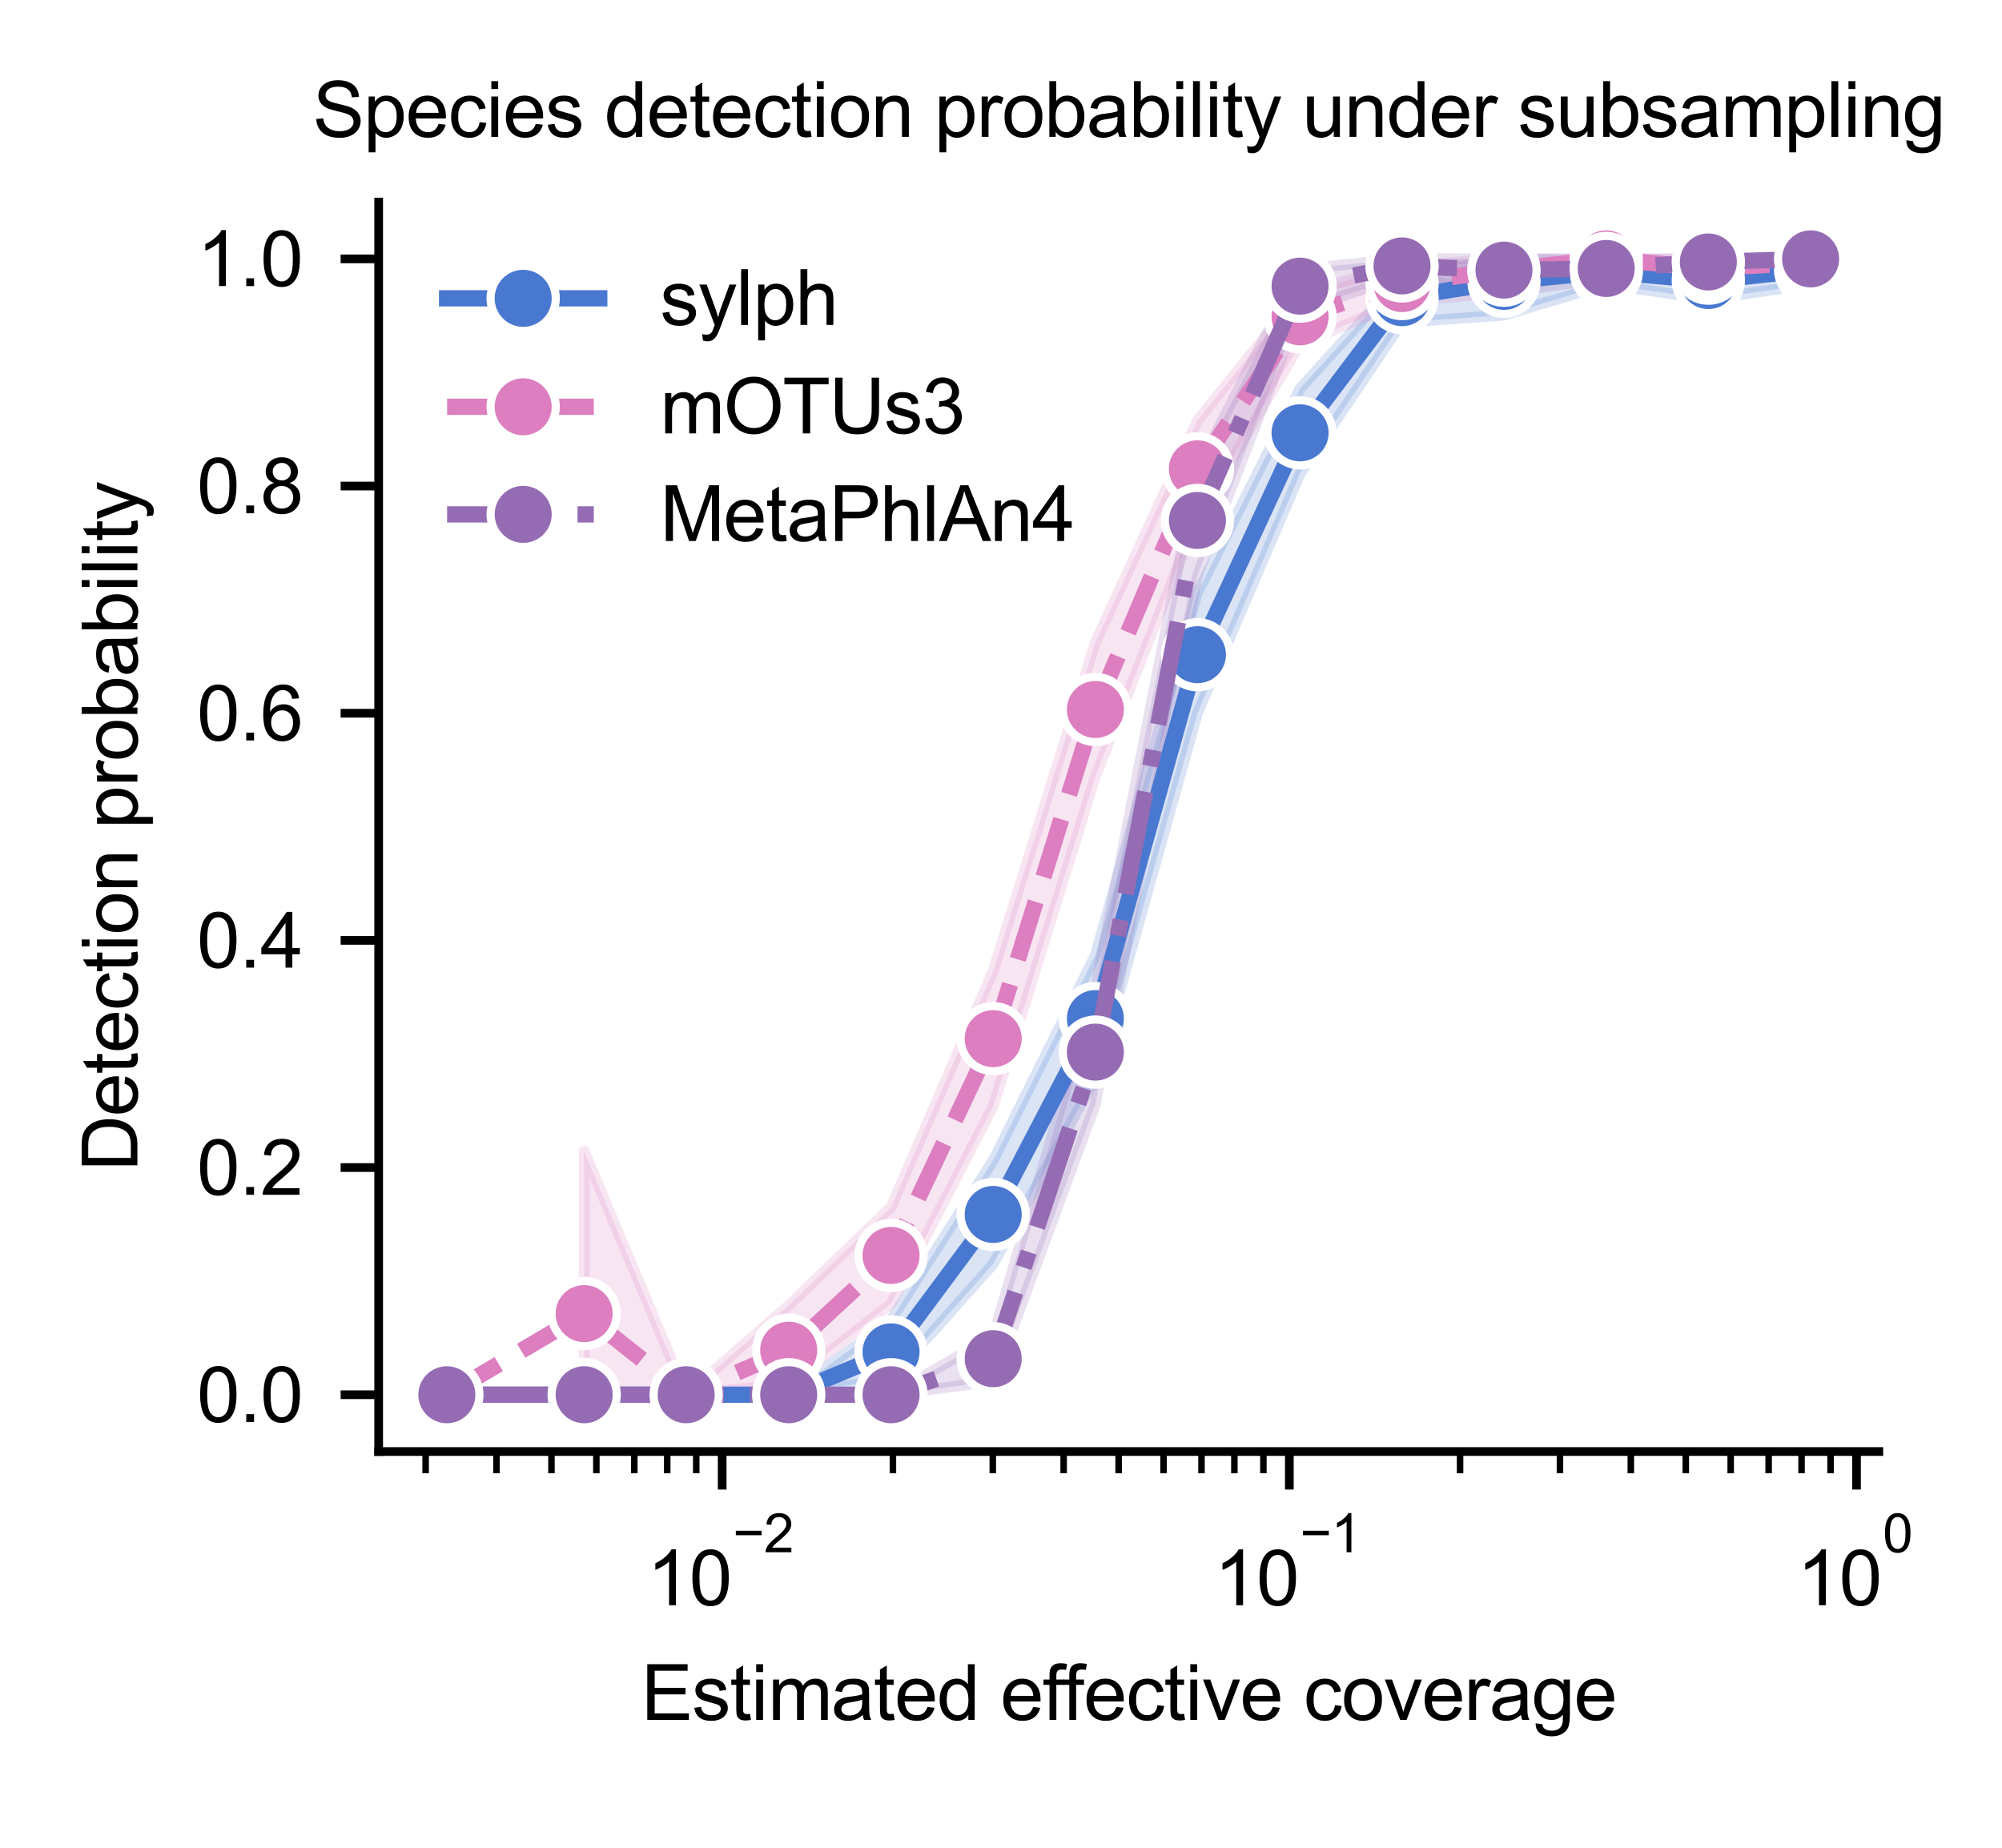 <?xml version="1.0" encoding="utf-8" standalone="no"?>
<!DOCTYPE svg PUBLIC "-//W3C//DTD SVG 1.1//EN"
  "http://www.w3.org/Graphics/SVG/1.1/DTD/svg11.dtd">
<svg xmlns:xlink="http://www.w3.org/1999/xlink" width="184.252pt" height="170.079pt" viewBox="0 0 184.252 170.079" xmlns="http://www.w3.org/2000/svg" version="1.1">
 <defs>
  <style type="text/css">*{stroke-linejoin: round; stroke-linecap: butt}</style>
 </defs>
 <g id="figure_1">
  <g id="patch_1">
   <path d="M 0 170.079 
L 184.252 170.079 
L 184.252 0 
L 0 0 
z
" style="fill: #ffffff"/>
  </g>
  <g id="axes_1">
   <g id="patch_2">
    <path d="M 34.85 133.608 
L 172.914 133.608 
L 172.914 18.6 
L 34.85 18.6 
z
" style="fill: #ffffff"/>
   </g>
   <g id="PolyCollection_1">
    <defs>
     <path id="me182ff2850" d="M 53.762 -41.698 
L 53.762 -41.698 
L 63.152 -41.698 
L 72.587 -41.698 
L 82.008 -43.178 
L 91.408 -53.73 
L 100.813 -70.836 
L 110.203 -104.43 
L 119.651 -126.471 
L 129.033 -140.407 
L 138.416 -141.075 
L 147.827 -143.895 
L 157.227 -142.548 
L 166.638 -143.905 
L 166.638 -146.251 
L 166.638 -146.251 
L 157.227 -145.681 
L 147.827 -145.957 
L 138.416 -146.251 
L 129.033 -144.628 
L 119.651 -134.32 
L 110.203 -115.519 
L 100.813 -82.148 
L 91.408 -63.273 
L 82.008 -48.603 
L 72.587 -41.698 
L 63.152 -41.698 
L 53.762 -41.698 
z
" style="stroke: #4878d0; stroke-opacity: 0.2"/>
    </defs>
    <g clip-path="url(#p164b19837b)">
     <use xlink:href="#me182ff2850" x="0" y="170.079" style="fill: #4878d0; fill-opacity: 0.2; stroke: #4878d0; stroke-opacity: 0.2"/>
    </g>
   </g>
   <g id="PolyCollection_2">
    <defs>
     <path id="m944eda7b43" d="M 53.762 -64.102 
L 53.762 -41.698 
L 63.152 -41.698 
L 72.587 -42.723 
L 82.008 -50.082 
L 91.408 -68.251 
L 100.813 -98.602 
L 110.203 -122.489 
L 119.651 -138.394 
L 129.033 -142.355 
L 138.416 -143.146 
L 147.827 -146.251 
L 157.227 -144.257 
L 166.638 -145.246 
L 166.638 -146.251 
L 166.638 -146.251 
L 157.227 -146.251 
L 147.827 -146.251 
L 138.416 -146.251 
L 129.033 -145.602 
L 119.651 -143.111 
L 110.203 -131.36 
L 100.813 -110.943 
L 91.408 -80.698 
L 82.008 -58.972 
L 72.587 -49.924 
L 63.152 -41.698 
L 53.762 -64.102 
z
" style="stroke: #dc7ec0; stroke-opacity: 0.2"/>
    </defs>
    <g clip-path="url(#p164b19837b)">
     <use xlink:href="#m944eda7b43" x="0" y="170.079" style="fill: #dc7ec0; fill-opacity: 0.2; stroke: #dc7ec0; stroke-opacity: 0.2"/>
    </g>
   </g>
   <g id="PolyCollection_3">
    <defs>
     <path id="me5c48b6f7c" d="M 53.762 -41.698 
L 53.762 -41.698 
L 63.152 -41.698 
L 72.587 -41.698 
L 82.008 -41.698 
L 91.408 -42.943 
L 100.813 -68.436 
L 110.203 -117.103 
L 119.651 -141.542 
L 129.033 -144.628 
L 138.416 -143.146 
L 147.827 -144.484 
L 157.227 -145.112 
L 166.638 -146.251 
L 166.638 -146.251 
L 166.638 -146.251 
L 157.227 -146.251 
L 147.827 -146.251 
L 138.416 -146.251 
L 129.033 -146.251 
L 119.651 -145.309 
L 110.203 -126.925 
L 100.813 -79.063 
L 91.408 -47.092 
L 82.008 -41.698 
L 72.587 -41.698 
L 63.152 -41.698 
L 53.762 -41.698 
z
" style="stroke: #956cb4; stroke-opacity: 0.2"/>
    </defs>
    <g clip-path="url(#p164b19837b)">
     <use xlink:href="#me5c48b6f7c" x="0" y="170.079" style="fill: #956cb4; fill-opacity: 0.2; stroke: #956cb4; stroke-opacity: 0.2"/>
    </g>
   </g>
   <g id="matplotlib.axis_1">
    <g id="xtick_1">
     <g id="line2d_1">
      <defs>
       <path id="m7277cf3ce0" d="M 0 0 
L 0 3.5 
" style="stroke: #000000; stroke-width: 0.8"/>
      </defs>
      <g>
       <use xlink:href="#m7277cf3ce0" x="66.465" y="133.608" style="stroke: #000000; stroke-width: 0.8"/>
      </g>
     </g>
     <g id="text_1">
      <!-- $\mathdefault{10^{-2}}$ -->
      <g transform="translate(59.535 147.827) scale(0.07 -0.07)">
       <defs>
        <path id="ArialMT-31" d="M 2384 0 
L 1822 0 
L 1822 3584 
Q 1619 3391 1289 3197 
Q 959 3003 697 2906 
L 697 3450 
Q 1169 3672 1522 3987 
Q 1875 4303 2022 4600 
L 2384 4600 
L 2384 0 
z
" transform="scale(0.016)"/>
        <path id="ArialMT-30" d="M 266 2259 
Q 266 3072 433 3567 
Q 600 4063 929 4331 
Q 1259 4600 1759 4600 
Q 2128 4600 2406 4451 
Q 2684 4303 2865 4023 
Q 3047 3744 3150 3342 
Q 3253 2941 3253 2259 
Q 3253 1453 3087 958 
Q 2922 463 2592 192 
Q 2263 -78 1759 -78 
Q 1097 -78 719 397 
Q 266 969 266 2259 
z
M 844 2259 
Q 844 1131 1108 757 
Q 1372 384 1759 384 
Q 2147 384 2411 759 
Q 2675 1134 2675 2259 
Q 2675 3391 2411 3762 
Q 2147 4134 1753 4134 
Q 1366 4134 1134 3806 
Q 844 3388 844 2259 
z
" transform="scale(0.016)"/>
        <path id="ArialMT-2212" d="M 3381 1997 
L 356 1997 
L 356 2522 
L 3381 2522 
L 3381 1997 
z
" transform="scale(0.016)"/>
        <path id="ArialMT-32" d="M 3222 541 
L 3222 0 
L 194 0 
Q 188 203 259 391 
Q 375 700 629 1000 
Q 884 1300 1366 1694 
Q 2113 2306 2375 2664 
Q 2638 3022 2638 3341 
Q 2638 3675 2398 3904 
Q 2159 4134 1775 4134 
Q 1369 4134 1125 3890 
Q 881 3647 878 3216 
L 300 3275 
Q 359 3922 746 4261 
Q 1134 4600 1788 4600 
Q 2447 4600 2831 4234 
Q 3216 3869 3216 3328 
Q 3216 3053 3103 2787 
Q 2991 2522 2730 2228 
Q 2469 1934 1863 1422 
Q 1356 997 1212 845 
Q 1069 694 975 541 
L 3222 541 
z
" transform="scale(0.016)"/>
       </defs>
       <use xlink:href="#ArialMT-31" transform="translate(0 0.994)"/>
       <use xlink:href="#ArialMT-30" transform="translate(55.615 0.994)"/>
       <use xlink:href="#ArialMT-2212" transform="translate(112.973 70.688) scale(0.7)"/>
       <use xlink:href="#ArialMT-32" transform="translate(153.852 70.688) scale(0.7)"/>
      </g>
     </g>
    </g>
    <g id="xtick_2">
     <g id="line2d_2">
      <g>
       <use xlink:href="#m7277cf3ce0" x="118.664" y="133.608" style="stroke: #000000; stroke-width: 0.8"/>
      </g>
     </g>
     <g id="text_2">
      <!-- $\mathdefault{10^{-1}}$ -->
      <g transform="translate(111.734 147.827) scale(0.07 -0.07)">
       <use xlink:href="#ArialMT-31" transform="translate(0 0.994)"/>
       <use xlink:href="#ArialMT-30" transform="translate(55.615 0.994)"/>
       <use xlink:href="#ArialMT-2212" transform="translate(112.973 70.688) scale(0.7)"/>
       <use xlink:href="#ArialMT-31" transform="translate(153.852 70.688) scale(0.7)"/>
      </g>
     </g>
    </g>
    <g id="xtick_3">
     <g id="line2d_3">
      <g>
       <use xlink:href="#m7277cf3ce0" x="170.862" y="133.608" style="stroke: #000000; stroke-width: 0.8"/>
      </g>
     </g>
     <g id="text_3">
      <!-- $\mathdefault{10^{0}}$ -->
      <g transform="translate(165.367 147.827) scale(0.07 -0.07)">
       <use xlink:href="#ArialMT-31" transform="translate(0 0.994)"/>
       <use xlink:href="#ArialMT-30" transform="translate(55.615 0.994)"/>
       <use xlink:href="#ArialMT-30" transform="translate(112.973 70.688) scale(0.7)"/>
      </g>
     </g>
    </g>
    <g id="xtick_4">
     <g id="line2d_4">
      <defs>
       <path id="mdeec2a1794" d="M 0 0 
L 0 2 
" style="stroke: #000000; stroke-width: 0.6"/>
      </defs>
      <g>
       <use xlink:href="#mdeec2a1794" x="39.172" y="133.608" style="stroke: #000000; stroke-width: 0.6"/>
      </g>
     </g>
    </g>
    <g id="xtick_5">
     <g id="line2d_5">
      <g>
       <use xlink:href="#mdeec2a1794" x="45.694" y="133.608" style="stroke: #000000; stroke-width: 0.6"/>
      </g>
     </g>
    </g>
    <g id="xtick_6">
     <g id="line2d_6">
      <g>
       <use xlink:href="#mdeec2a1794" x="50.752" y="133.608" style="stroke: #000000; stroke-width: 0.6"/>
      </g>
     </g>
    </g>
    <g id="xtick_7">
     <g id="line2d_7">
      <g>
       <use xlink:href="#mdeec2a1794" x="54.885" y="133.608" style="stroke: #000000; stroke-width: 0.6"/>
      </g>
     </g>
    </g>
    <g id="xtick_8">
     <g id="line2d_8">
      <g>
       <use xlink:href="#mdeec2a1794" x="58.38" y="133.608" style="stroke: #000000; stroke-width: 0.6"/>
      </g>
     </g>
    </g>
    <g id="xtick_9">
     <g id="line2d_9">
      <g>
       <use xlink:href="#mdeec2a1794" x="61.407" y="133.608" style="stroke: #000000; stroke-width: 0.6"/>
      </g>
     </g>
    </g>
    <g id="xtick_10">
     <g id="line2d_10">
      <g>
       <use xlink:href="#mdeec2a1794" x="64.077" y="133.608" style="stroke: #000000; stroke-width: 0.6"/>
      </g>
     </g>
    </g>
    <g id="xtick_11">
     <g id="line2d_11">
      <g>
       <use xlink:href="#mdeec2a1794" x="82.179" y="133.608" style="stroke: #000000; stroke-width: 0.6"/>
      </g>
     </g>
    </g>
    <g id="xtick_12">
     <g id="line2d_12">
      <g>
       <use xlink:href="#mdeec2a1794" x="91.37" y="133.608" style="stroke: #000000; stroke-width: 0.6"/>
      </g>
     </g>
    </g>
    <g id="xtick_13">
     <g id="line2d_13">
      <g>
       <use xlink:href="#mdeec2a1794" x="97.892" y="133.608" style="stroke: #000000; stroke-width: 0.6"/>
      </g>
     </g>
    </g>
    <g id="xtick_14">
     <g id="line2d_14">
      <g>
       <use xlink:href="#mdeec2a1794" x="102.951" y="133.608" style="stroke: #000000; stroke-width: 0.6"/>
      </g>
     </g>
    </g>
    <g id="xtick_15">
     <g id="line2d_15">
      <g>
       <use xlink:href="#mdeec2a1794" x="107.084" y="133.608" style="stroke: #000000; stroke-width: 0.6"/>
      </g>
     </g>
    </g>
    <g id="xtick_16">
     <g id="line2d_16">
      <g>
       <use xlink:href="#mdeec2a1794" x="110.578" y="133.608" style="stroke: #000000; stroke-width: 0.6"/>
      </g>
     </g>
    </g>
    <g id="xtick_17">
     <g id="line2d_17">
      <g>
       <use xlink:href="#mdeec2a1794" x="113.605" y="133.608" style="stroke: #000000; stroke-width: 0.6"/>
      </g>
     </g>
    </g>
    <g id="xtick_18">
     <g id="line2d_18">
      <g>
       <use xlink:href="#mdeec2a1794" x="116.275" y="133.608" style="stroke: #000000; stroke-width: 0.6"/>
      </g>
     </g>
    </g>
    <g id="xtick_19">
     <g id="line2d_19">
      <g>
       <use xlink:href="#mdeec2a1794" x="134.377" y="133.608" style="stroke: #000000; stroke-width: 0.6"/>
      </g>
     </g>
    </g>
    <g id="xtick_20">
     <g id="line2d_20">
      <g>
       <use xlink:href="#mdeec2a1794" x="143.569" y="133.608" style="stroke: #000000; stroke-width: 0.6"/>
      </g>
     </g>
    </g>
    <g id="xtick_21">
     <g id="line2d_21">
      <g>
       <use xlink:href="#mdeec2a1794" x="150.09" y="133.608" style="stroke: #000000; stroke-width: 0.6"/>
      </g>
     </g>
    </g>
    <g id="xtick_22">
     <g id="line2d_22">
      <g>
       <use xlink:href="#mdeec2a1794" x="155.149" y="133.608" style="stroke: #000000; stroke-width: 0.6"/>
      </g>
     </g>
    </g>
    <g id="xtick_23">
     <g id="line2d_23">
      <g>
       <use xlink:href="#mdeec2a1794" x="159.282" y="133.608" style="stroke: #000000; stroke-width: 0.6"/>
      </g>
     </g>
    </g>
    <g id="xtick_24">
     <g id="line2d_24">
      <g>
       <use xlink:href="#mdeec2a1794" x="162.776" y="133.608" style="stroke: #000000; stroke-width: 0.6"/>
      </g>
     </g>
    </g>
    <g id="xtick_25">
     <g id="line2d_25">
      <g>
       <use xlink:href="#mdeec2a1794" x="165.804" y="133.608" style="stroke: #000000; stroke-width: 0.6"/>
      </g>
     </g>
    </g>
    <g id="xtick_26">
     <g id="line2d_26">
      <g>
       <use xlink:href="#mdeec2a1794" x="168.474" y="133.608" style="stroke: #000000; stroke-width: 0.6"/>
      </g>
     </g>
    </g>
    <g id="text_4">
     <!-- Estimated effective coverage -->
     <g transform="translate(59.006 158.314) scale(0.07 -0.07)">
      <defs>
       <path id="ArialMT-45" d="M 506 0 
L 506 4581 
L 3819 4581 
L 3819 4041 
L 1113 4041 
L 1113 2638 
L 3647 2638 
L 3647 2100 
L 1113 2100 
L 1113 541 
L 3925 541 
L 3925 0 
L 506 0 
z
" transform="scale(0.016)"/>
       <path id="ArialMT-73" d="M 197 991 
L 753 1078 
Q 800 744 1014 566 
Q 1228 388 1613 388 
Q 2000 388 2187 545 
Q 2375 703 2375 916 
Q 2375 1106 2209 1216 
Q 2094 1291 1634 1406 
Q 1016 1563 777 1677 
Q 538 1791 414 1992 
Q 291 2194 291 2438 
Q 291 2659 392 2848 
Q 494 3038 669 3163 
Q 800 3259 1026 3326 
Q 1253 3394 1513 3394 
Q 1903 3394 2198 3281 
Q 2494 3169 2634 2976 
Q 2775 2784 2828 2463 
L 2278 2388 
Q 2241 2644 2061 2787 
Q 1881 2931 1553 2931 
Q 1166 2931 1000 2803 
Q 834 2675 834 2503 
Q 834 2394 903 2306 
Q 972 2216 1119 2156 
Q 1203 2125 1616 2013 
Q 2213 1853 2448 1751 
Q 2684 1650 2818 1456 
Q 2953 1263 2953 975 
Q 2953 694 2789 445 
Q 2625 197 2315 61 
Q 2006 -75 1616 -75 
Q 969 -75 630 194 
Q 291 463 197 991 
z
" transform="scale(0.016)"/>
       <path id="ArialMT-74" d="M 1650 503 
L 1731 6 
Q 1494 -44 1306 -44 
Q 1000 -44 831 53 
Q 663 150 594 308 
Q 525 466 525 972 
L 525 2881 
L 113 2881 
L 113 3319 
L 525 3319 
L 525 4141 
L 1084 4478 
L 1084 3319 
L 1650 3319 
L 1650 2881 
L 1084 2881 
L 1084 941 
Q 1084 700 1114 631 
Q 1144 563 1211 522 
Q 1278 481 1403 481 
Q 1497 481 1650 503 
z
" transform="scale(0.016)"/>
       <path id="ArialMT-69" d="M 425 3934 
L 425 4581 
L 988 4581 
L 988 3934 
L 425 3934 
z
M 425 0 
L 425 3319 
L 988 3319 
L 988 0 
L 425 0 
z
" transform="scale(0.016)"/>
       <path id="ArialMT-6d" d="M 422 0 
L 422 3319 
L 925 3319 
L 925 2853 
Q 1081 3097 1340 3245 
Q 1600 3394 1931 3394 
Q 2300 3394 2536 3241 
Q 2772 3088 2869 2813 
Q 3263 3394 3894 3394 
Q 4388 3394 4653 3120 
Q 4919 2847 4919 2278 
L 4919 0 
L 4359 0 
L 4359 2091 
Q 4359 2428 4304 2576 
Q 4250 2725 4106 2815 
Q 3963 2906 3769 2906 
Q 3419 2906 3187 2673 
Q 2956 2441 2956 1928 
L 2956 0 
L 2394 0 
L 2394 2156 
Q 2394 2531 2256 2718 
Q 2119 2906 1806 2906 
Q 1569 2906 1367 2781 
Q 1166 2656 1075 2415 
Q 984 2175 984 1722 
L 984 0 
L 422 0 
z
" transform="scale(0.016)"/>
       <path id="ArialMT-61" d="M 2588 409 
Q 2275 144 1986 34 
Q 1697 -75 1366 -75 
Q 819 -75 525 192 
Q 231 459 231 875 
Q 231 1119 342 1320 
Q 453 1522 633 1644 
Q 813 1766 1038 1828 
Q 1203 1872 1538 1913 
Q 2219 1994 2541 2106 
Q 2544 2222 2544 2253 
Q 2544 2597 2384 2738 
Q 2169 2928 1744 2928 
Q 1347 2928 1158 2789 
Q 969 2650 878 2297 
L 328 2372 
Q 403 2725 575 2942 
Q 747 3159 1072 3276 
Q 1397 3394 1825 3394 
Q 2250 3394 2515 3294 
Q 2781 3194 2906 3042 
Q 3031 2891 3081 2659 
Q 3109 2516 3109 2141 
L 3109 1391 
Q 3109 606 3145 398 
Q 3181 191 3288 0 
L 2700 0 
Q 2613 175 2588 409 
z
M 2541 1666 
Q 2234 1541 1622 1453 
Q 1275 1403 1131 1340 
Q 988 1278 909 1158 
Q 831 1038 831 891 
Q 831 666 1001 516 
Q 1172 366 1500 366 
Q 1825 366 2078 508 
Q 2331 650 2450 897 
Q 2541 1088 2541 1459 
L 2541 1666 
z
" transform="scale(0.016)"/>
       <path id="ArialMT-65" d="M 2694 1069 
L 3275 997 
Q 3138 488 2766 206 
Q 2394 -75 1816 -75 
Q 1088 -75 661 373 
Q 234 822 234 1631 
Q 234 2469 665 2931 
Q 1097 3394 1784 3394 
Q 2450 3394 2872 2941 
Q 3294 2488 3294 1666 
Q 3294 1616 3291 1516 
L 816 1516 
Q 847 969 1125 678 
Q 1403 388 1819 388 
Q 2128 388 2347 550 
Q 2566 713 2694 1069 
z
M 847 1978 
L 2700 1978 
Q 2663 2397 2488 2606 
Q 2219 2931 1791 2931 
Q 1403 2931 1139 2672 
Q 875 2413 847 1978 
z
" transform="scale(0.016)"/>
       <path id="ArialMT-64" d="M 2575 0 
L 2575 419 
Q 2259 -75 1647 -75 
Q 1250 -75 917 144 
Q 584 363 401 755 
Q 219 1147 219 1656 
Q 219 2153 384 2558 
Q 550 2963 881 3178 
Q 1213 3394 1622 3394 
Q 1922 3394 2156 3267 
Q 2391 3141 2538 2938 
L 2538 4581 
L 3097 4581 
L 3097 0 
L 2575 0 
z
M 797 1656 
Q 797 1019 1065 703 
Q 1334 388 1700 388 
Q 2069 388 2326 689 
Q 2584 991 2584 1609 
Q 2584 2291 2321 2609 
Q 2059 2928 1675 2928 
Q 1300 2928 1048 2622 
Q 797 2316 797 1656 
z
" transform="scale(0.016)"/>
       <path id="ArialMT-20" transform="scale(0.016)"/>
       <path id="ArialMT-66" d="M 556 0 
L 556 2881 
L 59 2881 
L 59 3319 
L 556 3319 
L 556 3672 
Q 556 4006 616 4169 
Q 697 4388 901 4523 
Q 1106 4659 1475 4659 
Q 1713 4659 2000 4603 
L 1916 4113 
Q 1741 4144 1584 4144 
Q 1328 4144 1222 4034 
Q 1116 3925 1116 3625 
L 1116 3319 
L 1763 3319 
L 1763 2881 
L 1116 2881 
L 1116 0 
L 556 0 
z
" transform="scale(0.016)"/>
       <path id="ArialMT-63" d="M 2588 1216 
L 3141 1144 
Q 3050 572 2676 248 
Q 2303 -75 1759 -75 
Q 1078 -75 664 370 
Q 250 816 250 1647 
Q 250 2184 428 2587 
Q 606 2991 970 3192 
Q 1334 3394 1763 3394 
Q 2303 3394 2647 3120 
Q 2991 2847 3088 2344 
L 2541 2259 
Q 2463 2594 2264 2762 
Q 2066 2931 1784 2931 
Q 1359 2931 1093 2626 
Q 828 2322 828 1663 
Q 828 994 1084 691 
Q 1341 388 1753 388 
Q 2084 388 2306 591 
Q 2528 794 2588 1216 
z
" transform="scale(0.016)"/>
       <path id="ArialMT-76" d="M 1344 0 
L 81 3319 
L 675 3319 
L 1388 1331 
Q 1503 1009 1600 663 
Q 1675 925 1809 1294 
L 2547 3319 
L 3125 3319 
L 1869 0 
L 1344 0 
z
" transform="scale(0.016)"/>
       <path id="ArialMT-6f" d="M 213 1659 
Q 213 2581 725 3025 
Q 1153 3394 1769 3394 
Q 2453 3394 2887 2945 
Q 3322 2497 3322 1706 
Q 3322 1066 3130 698 
Q 2938 331 2570 128 
Q 2203 -75 1769 -75 
Q 1072 -75 642 372 
Q 213 819 213 1659 
z
M 791 1659 
Q 791 1022 1069 705 
Q 1347 388 1769 388 
Q 2188 388 2466 706 
Q 2744 1025 2744 1678 
Q 2744 2294 2464 2611 
Q 2184 2928 1769 2928 
Q 1347 2928 1069 2612 
Q 791 2297 791 1659 
z
" transform="scale(0.016)"/>
       <path id="ArialMT-72" d="M 416 0 
L 416 3319 
L 922 3319 
L 922 2816 
Q 1116 3169 1280 3281 
Q 1444 3394 1641 3394 
Q 1925 3394 2219 3213 
L 2025 2691 
Q 1819 2813 1613 2813 
Q 1428 2813 1281 2702 
Q 1134 2591 1072 2394 
Q 978 2094 978 1738 
L 978 0 
L 416 0 
z
" transform="scale(0.016)"/>
       <path id="ArialMT-67" d="M 319 -275 
L 866 -356 
Q 900 -609 1056 -725 
Q 1266 -881 1628 -881 
Q 2019 -881 2231 -725 
Q 2444 -569 2519 -288 
Q 2563 -116 2559 434 
Q 2191 0 1641 0 
Q 956 0 581 494 
Q 206 988 206 1678 
Q 206 2153 378 2554 
Q 550 2956 876 3175 
Q 1203 3394 1644 3394 
Q 2231 3394 2613 2919 
L 2613 3319 
L 3131 3319 
L 3131 450 
Q 3131 -325 2973 -648 
Q 2816 -972 2473 -1159 
Q 2131 -1347 1631 -1347 
Q 1038 -1347 672 -1080 
Q 306 -813 319 -275 
z
M 784 1719 
Q 784 1066 1043 766 
Q 1303 466 1694 466 
Q 2081 466 2343 764 
Q 2606 1063 2606 1700 
Q 2606 2309 2336 2618 
Q 2066 2928 1684 2928 
Q 1309 2928 1046 2623 
Q 784 2319 784 1719 
z
" transform="scale(0.016)"/>
      </defs>
      <use xlink:href="#ArialMT-45"/>
      <use xlink:href="#ArialMT-73" x="66.699"/>
      <use xlink:href="#ArialMT-74" x="116.699"/>
      <use xlink:href="#ArialMT-69" x="144.482"/>
      <use xlink:href="#ArialMT-6d" x="166.699"/>
      <use xlink:href="#ArialMT-61" x="250"/>
      <use xlink:href="#ArialMT-74" x="305.615"/>
      <use xlink:href="#ArialMT-65" x="333.398"/>
      <use xlink:href="#ArialMT-64" x="389.014"/>
      <use xlink:href="#ArialMT-20" x="444.629"/>
      <use xlink:href="#ArialMT-65" x="472.412"/>
      <use xlink:href="#ArialMT-66" x="528.027"/>
      <use xlink:href="#ArialMT-66" x="554.061"/>
      <use xlink:href="#ArialMT-65" x="581.844"/>
      <use xlink:href="#ArialMT-63" x="637.459"/>
      <use xlink:href="#ArialMT-74" x="687.459"/>
      <use xlink:href="#ArialMT-69" x="715.242"/>
      <use xlink:href="#ArialMT-76" x="737.459"/>
      <use xlink:href="#ArialMT-65" x="787.459"/>
      <use xlink:href="#ArialMT-20" x="843.074"/>
      <use xlink:href="#ArialMT-63" x="870.857"/>
      <use xlink:href="#ArialMT-6f" x="920.857"/>
      <use xlink:href="#ArialMT-76" x="976.473"/>
      <use xlink:href="#ArialMT-65" x="1026.473"/>
      <use xlink:href="#ArialMT-72" x="1082.088"/>
      <use xlink:href="#ArialMT-61" x="1115.389"/>
      <use xlink:href="#ArialMT-67" x="1171.004"/>
      <use xlink:href="#ArialMT-65" x="1226.619"/>
     </g>
    </g>
   </g>
   <g id="matplotlib.axis_2">
    <g id="ytick_1">
     <g id="line2d_27">
      <defs>
       <path id="m23af305d7d" d="M 0 0 
L -3.5 0 
" style="stroke: #000000; stroke-width: 0.8"/>
      </defs>
      <g>
       <use xlink:href="#m23af305d7d" x="34.85" y="128.381" style="stroke: #000000; stroke-width: 0.8"/>
      </g>
     </g>
     <g id="text_5">
      <!-- 0.0 -->
      <g transform="translate(18.12 130.886) scale(0.07 -0.07)">
       <defs>
        <path id="ArialMT-2e" d="M 581 0 
L 581 641 
L 1222 641 
L 1222 0 
L 581 0 
z
" transform="scale(0.016)"/>
       </defs>
       <use xlink:href="#ArialMT-30"/>
       <use xlink:href="#ArialMT-2e" x="55.615"/>
       <use xlink:href="#ArialMT-30" x="83.398"/>
      </g>
     </g>
    </g>
    <g id="ytick_2">
     <g id="line2d_28">
      <g>
       <use xlink:href="#m23af305d7d" x="34.85" y="107.47" style="stroke: #000000; stroke-width: 0.8"/>
      </g>
     </g>
     <g id="text_6">
      <!-- 0.2 -->
      <g transform="translate(18.12 109.975) scale(0.07 -0.07)">
       <use xlink:href="#ArialMT-30"/>
       <use xlink:href="#ArialMT-2e" x="55.615"/>
       <use xlink:href="#ArialMT-32" x="83.398"/>
      </g>
     </g>
    </g>
    <g id="ytick_3">
     <g id="line2d_29">
      <g>
       <use xlink:href="#m23af305d7d" x="34.85" y="86.559" style="stroke: #000000; stroke-width: 0.8"/>
      </g>
     </g>
     <g id="text_7">
      <!-- 0.4 -->
      <g transform="translate(18.12 89.065) scale(0.07 -0.07)">
       <defs>
        <path id="ArialMT-34" d="M 2069 0 
L 2069 1097 
L 81 1097 
L 81 1613 
L 2172 4581 
L 2631 4581 
L 2631 1613 
L 3250 1613 
L 3250 1097 
L 2631 1097 
L 2631 0 
L 2069 0 
z
M 2069 1613 
L 2069 3678 
L 634 1613 
L 2069 1613 
z
" transform="scale(0.016)"/>
       </defs>
       <use xlink:href="#ArialMT-30"/>
       <use xlink:href="#ArialMT-2e" x="55.615"/>
       <use xlink:href="#ArialMT-34" x="83.398"/>
      </g>
     </g>
    </g>
    <g id="ytick_4">
     <g id="line2d_30">
      <g>
       <use xlink:href="#m23af305d7d" x="34.85" y="65.649" style="stroke: #000000; stroke-width: 0.8"/>
      </g>
     </g>
     <g id="text_8">
      <!-- 0.6 -->
      <g transform="translate(18.12 68.154) scale(0.07 -0.07)">
       <defs>
        <path id="ArialMT-36" d="M 3184 3459 
L 2625 3416 
Q 2550 3747 2413 3897 
Q 2184 4138 1850 4138 
Q 1581 4138 1378 3988 
Q 1113 3794 959 3422 
Q 806 3050 800 2363 
Q 1003 2672 1297 2822 
Q 1591 2972 1913 2972 
Q 2475 2972 2870 2558 
Q 3266 2144 3266 1488 
Q 3266 1056 3080 686 
Q 2894 316 2569 119 
Q 2244 -78 1831 -78 
Q 1128 -78 684 439 
Q 241 956 241 2144 
Q 241 3472 731 4075 
Q 1159 4600 1884 4600 
Q 2425 4600 2770 4297 
Q 3116 3994 3184 3459 
z
M 888 1484 
Q 888 1194 1011 928 
Q 1134 663 1356 523 
Q 1578 384 1822 384 
Q 2178 384 2434 671 
Q 2691 959 2691 1453 
Q 2691 1928 2437 2201 
Q 2184 2475 1800 2475 
Q 1419 2475 1153 2201 
Q 888 1928 888 1484 
z
" transform="scale(0.016)"/>
       </defs>
       <use xlink:href="#ArialMT-30"/>
       <use xlink:href="#ArialMT-2e" x="55.615"/>
       <use xlink:href="#ArialMT-36" x="83.398"/>
      </g>
     </g>
    </g>
    <g id="ytick_5">
     <g id="line2d_31">
      <g>
       <use xlink:href="#m23af305d7d" x="34.85" y="44.738" style="stroke: #000000; stroke-width: 0.8"/>
      </g>
     </g>
     <g id="text_9">
      <!-- 0.8 -->
      <g transform="translate(18.12 47.243) scale(0.07 -0.07)">
       <defs>
        <path id="ArialMT-38" d="M 1131 2484 
Q 781 2613 612 2850 
Q 444 3088 444 3419 
Q 444 3919 803 4259 
Q 1163 4600 1759 4600 
Q 2359 4600 2725 4251 
Q 3091 3903 3091 3403 
Q 3091 3084 2923 2848 
Q 2756 2613 2416 2484 
Q 2838 2347 3058 2040 
Q 3278 1734 3278 1309 
Q 3278 722 2862 322 
Q 2447 -78 1769 -78 
Q 1091 -78 675 323 
Q 259 725 259 1325 
Q 259 1772 486 2073 
Q 713 2375 1131 2484 
z
M 1019 3438 
Q 1019 3113 1228 2906 
Q 1438 2700 1772 2700 
Q 2097 2700 2305 2904 
Q 2513 3109 2513 3406 
Q 2513 3716 2298 3927 
Q 2084 4138 1766 4138 
Q 1444 4138 1231 3931 
Q 1019 3725 1019 3438 
z
M 838 1322 
Q 838 1081 952 856 
Q 1066 631 1291 507 
Q 1516 384 1775 384 
Q 2178 384 2440 643 
Q 2703 903 2703 1303 
Q 2703 1709 2433 1975 
Q 2163 2241 1756 2241 
Q 1359 2241 1098 1978 
Q 838 1716 838 1322 
z
" transform="scale(0.016)"/>
       </defs>
       <use xlink:href="#ArialMT-30"/>
       <use xlink:href="#ArialMT-2e" x="55.615"/>
       <use xlink:href="#ArialMT-38" x="83.398"/>
      </g>
     </g>
    </g>
    <g id="ytick_6">
     <g id="line2d_32">
      <g>
       <use xlink:href="#m23af305d7d" x="34.85" y="23.828" style="stroke: #000000; stroke-width: 0.8"/>
      </g>
     </g>
     <g id="text_10">
      <!-- 1.0 -->
      <g transform="translate(18.12 26.333) scale(0.07 -0.07)">
       <use xlink:href="#ArialMT-31"/>
       <use xlink:href="#ArialMT-2e" x="55.615"/>
       <use xlink:href="#ArialMT-30" x="83.398"/>
      </g>
     </g>
    </g>
    <g id="text_11">
     <!-- Detection probability -->
     <g transform="translate(12.647 107.814) rotate(-90) scale(0.07 -0.07)">
      <defs>
       <path id="ArialMT-44" d="M 494 0 
L 494 4581 
L 2072 4581 
Q 2606 4581 2888 4516 
Q 3281 4425 3559 4188 
Q 3922 3881 4101 3404 
Q 4281 2928 4281 2316 
Q 4281 1794 4159 1391 
Q 4038 988 3847 723 
Q 3656 459 3429 307 
Q 3203 156 2883 78 
Q 2563 0 2147 0 
L 494 0 
z
M 1100 541 
L 2078 541 
Q 2531 541 2789 625 
Q 3047 709 3200 863 
Q 3416 1078 3536 1442 
Q 3656 1806 3656 2325 
Q 3656 3044 3420 3430 
Q 3184 3816 2847 3947 
Q 2603 4041 2063 4041 
L 1100 4041 
L 1100 541 
z
" transform="scale(0.016)"/>
       <path id="ArialMT-6e" d="M 422 0 
L 422 3319 
L 928 3319 
L 928 2847 
Q 1294 3394 1984 3394 
Q 2284 3394 2536 3286 
Q 2788 3178 2913 3003 
Q 3038 2828 3088 2588 
Q 3119 2431 3119 2041 
L 3119 0 
L 2556 0 
L 2556 2019 
Q 2556 2363 2490 2533 
Q 2425 2703 2258 2804 
Q 2091 2906 1866 2906 
Q 1506 2906 1245 2678 
Q 984 2450 984 1813 
L 984 0 
L 422 0 
z
" transform="scale(0.016)"/>
       <path id="ArialMT-70" d="M 422 -1272 
L 422 3319 
L 934 3319 
L 934 2888 
Q 1116 3141 1344 3267 
Q 1572 3394 1897 3394 
Q 2322 3394 2647 3175 
Q 2972 2956 3137 2557 
Q 3303 2159 3303 1684 
Q 3303 1175 3120 767 
Q 2938 359 2589 142 
Q 2241 -75 1856 -75 
Q 1575 -75 1351 44 
Q 1128 163 984 344 
L 984 -1272 
L 422 -1272 
z
M 931 1641 
Q 931 1000 1190 694 
Q 1450 388 1819 388 
Q 2194 388 2461 705 
Q 2728 1022 2728 1688 
Q 2728 2322 2467 2637 
Q 2206 2953 1844 2953 
Q 1484 2953 1207 2617 
Q 931 2281 931 1641 
z
" transform="scale(0.016)"/>
       <path id="ArialMT-62" d="M 941 0 
L 419 0 
L 419 4581 
L 981 4581 
L 981 2947 
Q 1338 3394 1891 3394 
Q 2197 3394 2470 3270 
Q 2744 3147 2920 2923 
Q 3097 2700 3197 2384 
Q 3297 2069 3297 1709 
Q 3297 856 2875 390 
Q 2453 -75 1863 -75 
Q 1275 -75 941 416 
L 941 0 
z
M 934 1684 
Q 934 1088 1097 822 
Q 1363 388 1816 388 
Q 2184 388 2453 708 
Q 2722 1028 2722 1663 
Q 2722 2313 2464 2622 
Q 2206 2931 1841 2931 
Q 1472 2931 1203 2611 
Q 934 2291 934 1684 
z
" transform="scale(0.016)"/>
       <path id="ArialMT-6c" d="M 409 0 
L 409 4581 
L 972 4581 
L 972 0 
L 409 0 
z
" transform="scale(0.016)"/>
       <path id="ArialMT-79" d="M 397 -1278 
L 334 -750 
Q 519 -800 656 -800 
Q 844 -800 956 -737 
Q 1069 -675 1141 -563 
Q 1194 -478 1313 -144 
Q 1328 -97 1363 -6 
L 103 3319 
L 709 3319 
L 1400 1397 
Q 1534 1031 1641 628 
Q 1738 1016 1872 1384 
L 2581 3319 
L 3144 3319 
L 1881 -56 
Q 1678 -603 1566 -809 
Q 1416 -1088 1222 -1217 
Q 1028 -1347 759 -1347 
Q 597 -1347 397 -1278 
z
" transform="scale(0.016)"/>
      </defs>
      <use xlink:href="#ArialMT-44"/>
      <use xlink:href="#ArialMT-65" x="72.217"/>
      <use xlink:href="#ArialMT-74" x="127.832"/>
      <use xlink:href="#ArialMT-65" x="155.615"/>
      <use xlink:href="#ArialMT-63" x="211.23"/>
      <use xlink:href="#ArialMT-74" x="261.23"/>
      <use xlink:href="#ArialMT-69" x="289.014"/>
      <use xlink:href="#ArialMT-6f" x="311.23"/>
      <use xlink:href="#ArialMT-6e" x="366.846"/>
      <use xlink:href="#ArialMT-20" x="422.461"/>
      <use xlink:href="#ArialMT-70" x="450.244"/>
      <use xlink:href="#ArialMT-72" x="505.859"/>
      <use xlink:href="#ArialMT-6f" x="539.16"/>
      <use xlink:href="#ArialMT-62" x="594.775"/>
      <use xlink:href="#ArialMT-61" x="650.391"/>
      <use xlink:href="#ArialMT-62" x="706.006"/>
      <use xlink:href="#ArialMT-69" x="761.621"/>
      <use xlink:href="#ArialMT-6c" x="783.838"/>
      <use xlink:href="#ArialMT-69" x="806.055"/>
      <use xlink:href="#ArialMT-74" x="828.271"/>
      <use xlink:href="#ArialMT-79" x="856.055"/>
     </g>
    </g>
   </g>
   <g id="line2d_33">
    <path d="M 41.126 128.381 
L 53.762 128.381 
L 63.152 128.381 
L 72.587 128.381 
L 82.008 124.435 
L 91.408 111.785 
L 100.813 93.758 
L 110.203 60.263 
L 119.651 39.84 
L 129.033 27.399 
L 138.416 25.898 
L 147.827 25.006 
L 157.227 25.822 
L 166.638 24.833 
" clip-path="url(#p164b19837b)" style="fill: none; stroke: #4878d0; stroke-width: 1.5; stroke-linecap: square"/>
    <defs>
     <path id="m0228ff7146" d="M 0 3 
C 0.796 3 1.559 2.684 2.121 2.121 
C 2.684 1.559 3 0.796 3 0 
C 3 -0.796 2.684 -1.559 2.121 -2.121 
C 1.559 -2.684 0.796 -3 0 -3 
C -0.796 -3 -1.559 -2.684 -2.121 -2.121 
C -2.684 -1.559 -3 -0.796 -3 0 
C -3 0.796 -2.684 1.559 -2.121 2.121 
C -1.559 2.684 -0.796 3 0 3 
z
" style="stroke: #ffffff; stroke-width: 0.75"/>
    </defs>
    <g clip-path="url(#p164b19837b)">
     <use xlink:href="#m0228ff7146" x="41.126" y="128.381" style="fill: #4878d0; stroke: #ffffff; stroke-width: 0.75"/>
     <use xlink:href="#m0228ff7146" x="53.762" y="128.381" style="fill: #4878d0; stroke: #ffffff; stroke-width: 0.75"/>
     <use xlink:href="#m0228ff7146" x="63.152" y="128.381" style="fill: #4878d0; stroke: #ffffff; stroke-width: 0.75"/>
     <use xlink:href="#m0228ff7146" x="72.587" y="128.381" style="fill: #4878d0; stroke: #ffffff; stroke-width: 0.75"/>
     <use xlink:href="#m0228ff7146" x="82.008" y="124.435" style="fill: #4878d0; stroke: #ffffff; stroke-width: 0.75"/>
     <use xlink:href="#m0228ff7146" x="91.408" y="111.785" style="fill: #4878d0; stroke: #ffffff; stroke-width: 0.75"/>
     <use xlink:href="#m0228ff7146" x="100.813" y="93.758" style="fill: #4878d0; stroke: #ffffff; stroke-width: 0.75"/>
     <use xlink:href="#m0228ff7146" x="110.203" y="60.263" style="fill: #4878d0; stroke: #ffffff; stroke-width: 0.75"/>
     <use xlink:href="#m0228ff7146" x="119.651" y="39.84" style="fill: #4878d0; stroke: #ffffff; stroke-width: 0.75"/>
     <use xlink:href="#m0228ff7146" x="129.033" y="27.399" style="fill: #4878d0; stroke: #ffffff; stroke-width: 0.75"/>
     <use xlink:href="#m0228ff7146" x="138.416" y="25.898" style="fill: #4878d0; stroke: #ffffff; stroke-width: 0.75"/>
     <use xlink:href="#m0228ff7146" x="147.827" y="25.006" style="fill: #4878d0; stroke: #ffffff; stroke-width: 0.75"/>
     <use xlink:href="#m0228ff7146" x="157.227" y="25.822" style="fill: #4878d0; stroke: #ffffff; stroke-width: 0.75"/>
     <use xlink:href="#m0228ff7146" x="166.638" y="24.833" style="fill: #4878d0; stroke: #ffffff; stroke-width: 0.75"/>
    </g>
   </g>
   <g id="line2d_34">
    <path d="M 41.126 128.381 
L 53.762 120.912 
L 63.152 128.381 
L 72.587 124.28 
L 82.008 115.558 
L 91.408 95.604 
L 100.813 65.306 
L 110.203 43.154 
L 119.651 29.165 
L 129.033 26.101 
L 138.416 24.863 
L 147.827 23.828 
L 157.227 24.682 
L 166.638 24.163 
" clip-path="url(#p164b19837b)" style="fill: none; stroke-dasharray: 5.55,2.4; stroke-dashoffset: 0; stroke: #dc7ec0; stroke-width: 1.5"/>
    <defs>
     <path id="m7aa6746cd2" d="M 0 3 
C 0.796 3 1.559 2.684 2.121 2.121 
C 2.684 1.559 3 0.796 3 0 
C 3 -0.796 2.684 -1.559 2.121 -2.121 
C 1.559 -2.684 0.796 -3 0 -3 
C -0.796 -3 -1.559 -2.684 -2.121 -2.121 
C -2.684 -1.559 -3 -0.796 -3 0 
C -3 0.796 -2.684 1.559 -2.121 2.121 
C -1.559 2.684 -0.796 3 0 3 
z
" style="stroke: #ffffff; stroke-width: 0.75"/>
    </defs>
    <g clip-path="url(#p164b19837b)">
     <use xlink:href="#m7aa6746cd2" x="41.126" y="128.381" style="fill: #dc7ec0; stroke: #ffffff; stroke-width: 0.75"/>
     <use xlink:href="#m7aa6746cd2" x="53.762" y="120.912" style="fill: #dc7ec0; stroke: #ffffff; stroke-width: 0.75"/>
     <use xlink:href="#m7aa6746cd2" x="63.152" y="128.381" style="fill: #dc7ec0; stroke: #ffffff; stroke-width: 0.75"/>
     <use xlink:href="#m7aa6746cd2" x="72.587" y="124.28" style="fill: #dc7ec0; stroke: #ffffff; stroke-width: 0.75"/>
     <use xlink:href="#m7aa6746cd2" x="82.008" y="115.558" style="fill: #dc7ec0; stroke: #ffffff; stroke-width: 0.75"/>
     <use xlink:href="#m7aa6746cd2" x="91.408" y="95.604" style="fill: #dc7ec0; stroke: #ffffff; stroke-width: 0.75"/>
     <use xlink:href="#m7aa6746cd2" x="100.813" y="65.306" style="fill: #dc7ec0; stroke: #ffffff; stroke-width: 0.75"/>
     <use xlink:href="#m7aa6746cd2" x="110.203" y="43.154" style="fill: #dc7ec0; stroke: #ffffff; stroke-width: 0.75"/>
     <use xlink:href="#m7aa6746cd2" x="119.651" y="29.165" style="fill: #dc7ec0; stroke: #ffffff; stroke-width: 0.75"/>
     <use xlink:href="#m7aa6746cd2" x="129.033" y="26.101" style="fill: #dc7ec0; stroke: #ffffff; stroke-width: 0.75"/>
     <use xlink:href="#m7aa6746cd2" x="138.416" y="24.863" style="fill: #dc7ec0; stroke: #ffffff; stroke-width: 0.75"/>
     <use xlink:href="#m7aa6746cd2" x="147.827" y="23.828" style="fill: #dc7ec0; stroke: #ffffff; stroke-width: 0.75"/>
     <use xlink:href="#m7aa6746cd2" x="157.227" y="24.682" style="fill: #dc7ec0; stroke: #ffffff; stroke-width: 0.75"/>
     <use xlink:href="#m7aa6746cd2" x="166.638" y="24.163" style="fill: #dc7ec0; stroke: #ffffff; stroke-width: 0.75"/>
    </g>
   </g>
   <g id="line2d_35">
    <path d="M 41.126 128.381 
L 53.762 128.381 
L 63.152 128.381 
L 72.587 128.381 
L 82.008 128.381 
L 91.408 125.061 
L 100.813 96.843 
L 110.203 47.906 
L 119.651 26.339 
L 129.033 24.477 
L 138.416 24.863 
L 147.827 24.711 
L 157.227 24.113 
L 166.638 23.828 
" clip-path="url(#p164b19837b)" style="fill: none; stroke-dasharray: 9.6,2.4,1.5,2.4; stroke-dashoffset: 0; stroke: #956cb4; stroke-width: 1.5"/>
    <defs>
     <path id="mae96284489" d="M 0 3 
C 0.796 3 1.559 2.684 2.121 2.121 
C 2.684 1.559 3 0.796 3 0 
C 3 -0.796 2.684 -1.559 2.121 -2.121 
C 1.559 -2.684 0.796 -3 0 -3 
C -0.796 -3 -1.559 -2.684 -2.121 -2.121 
C -2.684 -1.559 -3 -0.796 -3 0 
C -3 0.796 -2.684 1.559 -2.121 2.121 
C -1.559 2.684 -0.796 3 0 3 
z
" style="stroke: #ffffff; stroke-width: 0.75"/>
    </defs>
    <g clip-path="url(#p164b19837b)">
     <use xlink:href="#mae96284489" x="41.126" y="128.381" style="fill: #956cb4; stroke: #ffffff; stroke-width: 0.75"/>
     <use xlink:href="#mae96284489" x="53.762" y="128.381" style="fill: #956cb4; stroke: #ffffff; stroke-width: 0.75"/>
     <use xlink:href="#mae96284489" x="63.152" y="128.381" style="fill: #956cb4; stroke: #ffffff; stroke-width: 0.75"/>
     <use xlink:href="#mae96284489" x="72.587" y="128.381" style="fill: #956cb4; stroke: #ffffff; stroke-width: 0.75"/>
     <use xlink:href="#mae96284489" x="82.008" y="128.381" style="fill: #956cb4; stroke: #ffffff; stroke-width: 0.75"/>
     <use xlink:href="#mae96284489" x="91.408" y="125.061" style="fill: #956cb4; stroke: #ffffff; stroke-width: 0.75"/>
     <use xlink:href="#mae96284489" x="100.813" y="96.843" style="fill: #956cb4; stroke: #ffffff; stroke-width: 0.75"/>
     <use xlink:href="#mae96284489" x="110.203" y="47.906" style="fill: #956cb4; stroke: #ffffff; stroke-width: 0.75"/>
     <use xlink:href="#mae96284489" x="119.651" y="26.339" style="fill: #956cb4; stroke: #ffffff; stroke-width: 0.75"/>
     <use xlink:href="#mae96284489" x="129.033" y="24.477" style="fill: #956cb4; stroke: #ffffff; stroke-width: 0.75"/>
     <use xlink:href="#mae96284489" x="138.416" y="24.863" style="fill: #956cb4; stroke: #ffffff; stroke-width: 0.75"/>
     <use xlink:href="#mae96284489" x="147.827" y="24.711" style="fill: #956cb4; stroke: #ffffff; stroke-width: 0.75"/>
     <use xlink:href="#mae96284489" x="157.227" y="24.113" style="fill: #956cb4; stroke: #ffffff; stroke-width: 0.75"/>
     <use xlink:href="#mae96284489" x="166.638" y="23.828" style="fill: #956cb4; stroke: #ffffff; stroke-width: 0.75"/>
    </g>
   </g>
   <g id="patch_3">
    <path d="M 34.85 133.608 
L 34.85 18.6 
" style="fill: none; stroke: #000000; stroke-width: 0.8; stroke-linejoin: miter; stroke-linecap: square"/>
   </g>
   <g id="patch_4">
    <path d="M 34.85 133.608 
L 172.914 133.608 
" style="fill: none; stroke: #000000; stroke-width: 0.8; stroke-linejoin: miter; stroke-linecap: square"/>
   </g>
   <g id="text_12">
    <!-- Species detection probability under subsampling -->
    <g transform="translate(28.786 12.6) scale(0.07 -0.07)">
     <defs>
      <path id="ArialMT-53" d="M 288 1472 
L 859 1522 
Q 900 1178 1048 958 
Q 1197 738 1509 602 
Q 1822 466 2213 466 
Q 2559 466 2825 569 
Q 3091 672 3220 851 
Q 3350 1031 3350 1244 
Q 3350 1459 3225 1620 
Q 3100 1781 2813 1891 
Q 2628 1963 1997 2114 
Q 1366 2266 1113 2400 
Q 784 2572 623 2826 
Q 463 3081 463 3397 
Q 463 3744 659 4045 
Q 856 4347 1234 4503 
Q 1613 4659 2075 4659 
Q 2584 4659 2973 4495 
Q 3363 4331 3572 4012 
Q 3781 3694 3797 3291 
L 3216 3247 
Q 3169 3681 2898 3903 
Q 2628 4125 2100 4125 
Q 1550 4125 1298 3923 
Q 1047 3722 1047 3438 
Q 1047 3191 1225 3031 
Q 1400 2872 2139 2705 
Q 2878 2538 3153 2413 
Q 3553 2228 3743 1945 
Q 3934 1663 3934 1294 
Q 3934 928 3725 604 
Q 3516 281 3123 101 
Q 2731 -78 2241 -78 
Q 1619 -78 1198 103 
Q 778 284 539 648 
Q 300 1013 288 1472 
z
" transform="scale(0.016)"/>
      <path id="ArialMT-75" d="M 2597 0 
L 2597 488 
Q 2209 -75 1544 -75 
Q 1250 -75 995 37 
Q 741 150 617 320 
Q 494 491 444 738 
Q 409 903 409 1263 
L 409 3319 
L 972 3319 
L 972 1478 
Q 972 1038 1006 884 
Q 1059 663 1231 536 
Q 1403 409 1656 409 
Q 1909 409 2131 539 
Q 2353 669 2445 892 
Q 2538 1116 2538 1541 
L 2538 3319 
L 3100 3319 
L 3100 0 
L 2597 0 
z
" transform="scale(0.016)"/>
     </defs>
     <use xlink:href="#ArialMT-53"/>
     <use xlink:href="#ArialMT-70" x="66.699"/>
     <use xlink:href="#ArialMT-65" x="122.314"/>
     <use xlink:href="#ArialMT-63" x="177.93"/>
     <use xlink:href="#ArialMT-69" x="227.93"/>
     <use xlink:href="#ArialMT-65" x="250.146"/>
     <use xlink:href="#ArialMT-73" x="305.762"/>
     <use xlink:href="#ArialMT-20" x="355.762"/>
     <use xlink:href="#ArialMT-64" x="383.545"/>
     <use xlink:href="#ArialMT-65" x="439.16"/>
     <use xlink:href="#ArialMT-74" x="494.775"/>
     <use xlink:href="#ArialMT-65" x="522.559"/>
     <use xlink:href="#ArialMT-63" x="578.174"/>
     <use xlink:href="#ArialMT-74" x="628.174"/>
     <use xlink:href="#ArialMT-69" x="655.957"/>
     <use xlink:href="#ArialMT-6f" x="678.174"/>
     <use xlink:href="#ArialMT-6e" x="733.789"/>
     <use xlink:href="#ArialMT-20" x="789.404"/>
     <use xlink:href="#ArialMT-70" x="817.188"/>
     <use xlink:href="#ArialMT-72" x="872.803"/>
     <use xlink:href="#ArialMT-6f" x="906.104"/>
     <use xlink:href="#ArialMT-62" x="961.719"/>
     <use xlink:href="#ArialMT-61" x="1017.334"/>
     <use xlink:href="#ArialMT-62" x="1072.949"/>
     <use xlink:href="#ArialMT-69" x="1128.564"/>
     <use xlink:href="#ArialMT-6c" x="1150.781"/>
     <use xlink:href="#ArialMT-69" x="1172.998"/>
     <use xlink:href="#ArialMT-74" x="1195.215"/>
     <use xlink:href="#ArialMT-79" x="1222.998"/>
     <use xlink:href="#ArialMT-20" x="1272.998"/>
     <use xlink:href="#ArialMT-75" x="1300.781"/>
     <use xlink:href="#ArialMT-6e" x="1356.396"/>
     <use xlink:href="#ArialMT-64" x="1412.012"/>
     <use xlink:href="#ArialMT-65" x="1467.627"/>
     <use xlink:href="#ArialMT-72" x="1523.242"/>
     <use xlink:href="#ArialMT-20" x="1556.543"/>
     <use xlink:href="#ArialMT-73" x="1584.326"/>
     <use xlink:href="#ArialMT-75" x="1634.326"/>
     <use xlink:href="#ArialMT-62" x="1689.941"/>
     <use xlink:href="#ArialMT-73" x="1745.557"/>
     <use xlink:href="#ArialMT-61" x="1795.557"/>
     <use xlink:href="#ArialMT-6d" x="1851.172"/>
     <use xlink:href="#ArialMT-70" x="1934.473"/>
     <use xlink:href="#ArialMT-6c" x="1990.088"/>
     <use xlink:href="#ArialMT-69" x="2012.305"/>
     <use xlink:href="#ArialMT-6e" x="2034.521"/>
     <use xlink:href="#ArialMT-67" x="2090.137"/>
    </g>
   </g>
   <g id="legend_1">
    <g id="line2d_36">
     <path d="M 41.15 27.46 
L 48.15 27.46 
L 55.15 27.46 
" style="fill: none; stroke: #4878d0; stroke-width: 1.5; stroke-linecap: square"/>
     <g>
      <use xlink:href="#m0228ff7146" x="48.15" y="27.46" style="fill: #4878d0; stroke: #ffffff; stroke-width: 0.75"/>
     </g>
    </g>
    <g id="text_13">
     <!-- sylph -->
     <g transform="translate(60.75 29.91) scale(0.07 -0.07)">
      <defs>
       <path id="ArialMT-68" d="M 422 0 
L 422 4581 
L 984 4581 
L 984 2938 
Q 1378 3394 1978 3394 
Q 2347 3394 2619 3248 
Q 2891 3103 3008 2847 
Q 3125 2591 3125 2103 
L 3125 0 
L 2563 0 
L 2563 2103 
Q 2563 2525 2380 2717 
Q 2197 2909 1863 2909 
Q 1613 2909 1392 2779 
Q 1172 2650 1078 2428 
Q 984 2206 984 1816 
L 984 0 
L 422 0 
z
" transform="scale(0.016)"/>
      </defs>
      <use xlink:href="#ArialMT-73"/>
      <use xlink:href="#ArialMT-79" x="50"/>
      <use xlink:href="#ArialMT-6c" x="100"/>
      <use xlink:href="#ArialMT-70" x="122.217"/>
      <use xlink:href="#ArialMT-68" x="177.832"/>
     </g>
    </g>
    <g id="line2d_37">
     <path d="M 41.15 37.444 
L 48.15 37.444 
L 55.15 37.444 
" style="fill: none; stroke-dasharray: 5.55,2.4; stroke-dashoffset: 0; stroke: #dc7ec0; stroke-width: 1.5"/>
     <g>
      <use xlink:href="#m7aa6746cd2" x="48.15" y="37.444" style="fill: #dc7ec0; stroke: #ffffff; stroke-width: 0.75"/>
     </g>
    </g>
    <g id="text_14">
     <!-- mOTUs3 -->
     <g transform="translate(60.75 39.894) scale(0.07 -0.07)">
      <defs>
       <path id="ArialMT-4f" d="M 309 2231 
Q 309 3372 921 4017 
Q 1534 4663 2503 4663 
Q 3138 4663 3647 4359 
Q 4156 4056 4423 3514 
Q 4691 2972 4691 2284 
Q 4691 1588 4409 1038 
Q 4128 488 3612 205 
Q 3097 -78 2500 -78 
Q 1853 -78 1343 234 
Q 834 547 571 1087 
Q 309 1628 309 2231 
z
M 934 2222 
Q 934 1394 1379 917 
Q 1825 441 2497 441 
Q 3181 441 3623 922 
Q 4066 1403 4066 2288 
Q 4066 2847 3877 3264 
Q 3688 3681 3323 3911 
Q 2959 4141 2506 4141 
Q 1863 4141 1398 3698 
Q 934 3256 934 2222 
z
" transform="scale(0.016)"/>
       <path id="ArialMT-54" d="M 1659 0 
L 1659 4041 
L 150 4041 
L 150 4581 
L 3781 4581 
L 3781 4041 
L 2266 4041 
L 2266 0 
L 1659 0 
z
" transform="scale(0.016)"/>
       <path id="ArialMT-55" d="M 3500 4581 
L 4106 4581 
L 4106 1934 
Q 4106 1244 3950 837 
Q 3794 431 3386 176 
Q 2978 -78 2316 -78 
Q 1672 -78 1262 144 
Q 853 366 678 786 
Q 503 1206 503 1934 
L 503 4581 
L 1109 4581 
L 1109 1938 
Q 1109 1341 1220 1058 
Q 1331 775 1601 622 
Q 1872 469 2263 469 
Q 2931 469 3215 772 
Q 3500 1075 3500 1938 
L 3500 4581 
z
" transform="scale(0.016)"/>
       <path id="ArialMT-33" d="M 269 1209 
L 831 1284 
Q 928 806 1161 595 
Q 1394 384 1728 384 
Q 2125 384 2398 659 
Q 2672 934 2672 1341 
Q 2672 1728 2419 1979 
Q 2166 2231 1775 2231 
Q 1616 2231 1378 2169 
L 1441 2663 
Q 1497 2656 1531 2656 
Q 1891 2656 2178 2843 
Q 2466 3031 2466 3422 
Q 2466 3731 2256 3934 
Q 2047 4138 1716 4138 
Q 1388 4138 1169 3931 
Q 950 3725 888 3313 
L 325 3413 
Q 428 3978 793 4289 
Q 1159 4600 1703 4600 
Q 2078 4600 2393 4439 
Q 2709 4278 2876 4000 
Q 3044 3722 3044 3409 
Q 3044 3113 2884 2869 
Q 2725 2625 2413 2481 
Q 2819 2388 3044 2092 
Q 3269 1797 3269 1353 
Q 3269 753 2831 336 
Q 2394 -81 1725 -81 
Q 1122 -81 723 278 
Q 325 638 269 1209 
z
" transform="scale(0.016)"/>
      </defs>
      <use xlink:href="#ArialMT-6d"/>
      <use xlink:href="#ArialMT-4f" x="83.301"/>
      <use xlink:href="#ArialMT-54" x="161.084"/>
      <use xlink:href="#ArialMT-55" x="222.168"/>
      <use xlink:href="#ArialMT-73" x="294.385"/>
      <use xlink:href="#ArialMT-33" x="344.385"/>
     </g>
    </g>
    <g id="line2d_38">
     <path d="M 41.15 47.346 
L 48.15 47.346 
L 55.15 47.346 
" style="fill: none; stroke-dasharray: 9.6,2.4,1.5,2.4; stroke-dashoffset: 0; stroke: #956cb4; stroke-width: 1.5"/>
     <g>
      <use xlink:href="#mae96284489" x="48.15" y="47.346" style="fill: #956cb4; stroke: #ffffff; stroke-width: 0.75"/>
     </g>
    </g>
    <g id="text_15">
     <!-- MetaPhlAn4 -->
     <g transform="translate(60.75 49.796) scale(0.07 -0.07)">
      <defs>
       <path id="ArialMT-4d" d="M 475 0 
L 475 4581 
L 1388 4581 
L 2472 1338 
Q 2622 884 2691 659 
Q 2769 909 2934 1394 
L 4031 4581 
L 4847 4581 
L 4847 0 
L 4263 0 
L 4263 3834 
L 2931 0 
L 2384 0 
L 1059 3900 
L 1059 0 
L 475 0 
z
" transform="scale(0.016)"/>
       <path id="ArialMT-50" d="M 494 0 
L 494 4581 
L 2222 4581 
Q 2678 4581 2919 4538 
Q 3256 4481 3484 4323 
Q 3713 4166 3852 3881 
Q 3991 3597 3991 3256 
Q 3991 2672 3619 2267 
Q 3247 1863 2275 1863 
L 1100 1863 
L 1100 0 
L 494 0 
z
M 1100 2403 
L 2284 2403 
Q 2872 2403 3119 2622 
Q 3366 2841 3366 3238 
Q 3366 3525 3220 3729 
Q 3075 3934 2838 4000 
Q 2684 4041 2272 4041 
L 1100 4041 
L 1100 2403 
z
" transform="scale(0.016)"/>
       <path id="ArialMT-41" d="M -9 0 
L 1750 4581 
L 2403 4581 
L 4278 0 
L 3588 0 
L 3053 1388 
L 1138 1388 
L 634 0 
L -9 0 
z
M 1313 1881 
L 2866 1881 
L 2388 3150 
Q 2169 3728 2063 4100 
Q 1975 3659 1816 3225 
L 1313 1881 
z
" transform="scale(0.016)"/>
      </defs>
      <use xlink:href="#ArialMT-4d"/>
      <use xlink:href="#ArialMT-65" x="83.301"/>
      <use xlink:href="#ArialMT-74" x="138.916"/>
      <use xlink:href="#ArialMT-61" x="166.699"/>
      <use xlink:href="#ArialMT-50" x="222.314"/>
      <use xlink:href="#ArialMT-68" x="289.014"/>
      <use xlink:href="#ArialMT-6c" x="344.629"/>
      <use xlink:href="#ArialMT-41" x="366.846"/>
      <use xlink:href="#ArialMT-6e" x="433.545"/>
      <use xlink:href="#ArialMT-34" x="489.16"/>
     </g>
    </g>
   </g>
  </g>
 </g>
 <defs>
  <clipPath id="p164b19837b">
   <rect x="34.85" y="18.6" width="138.064" height="115.008"/>
  </clipPath>
 </defs>
</svg>

